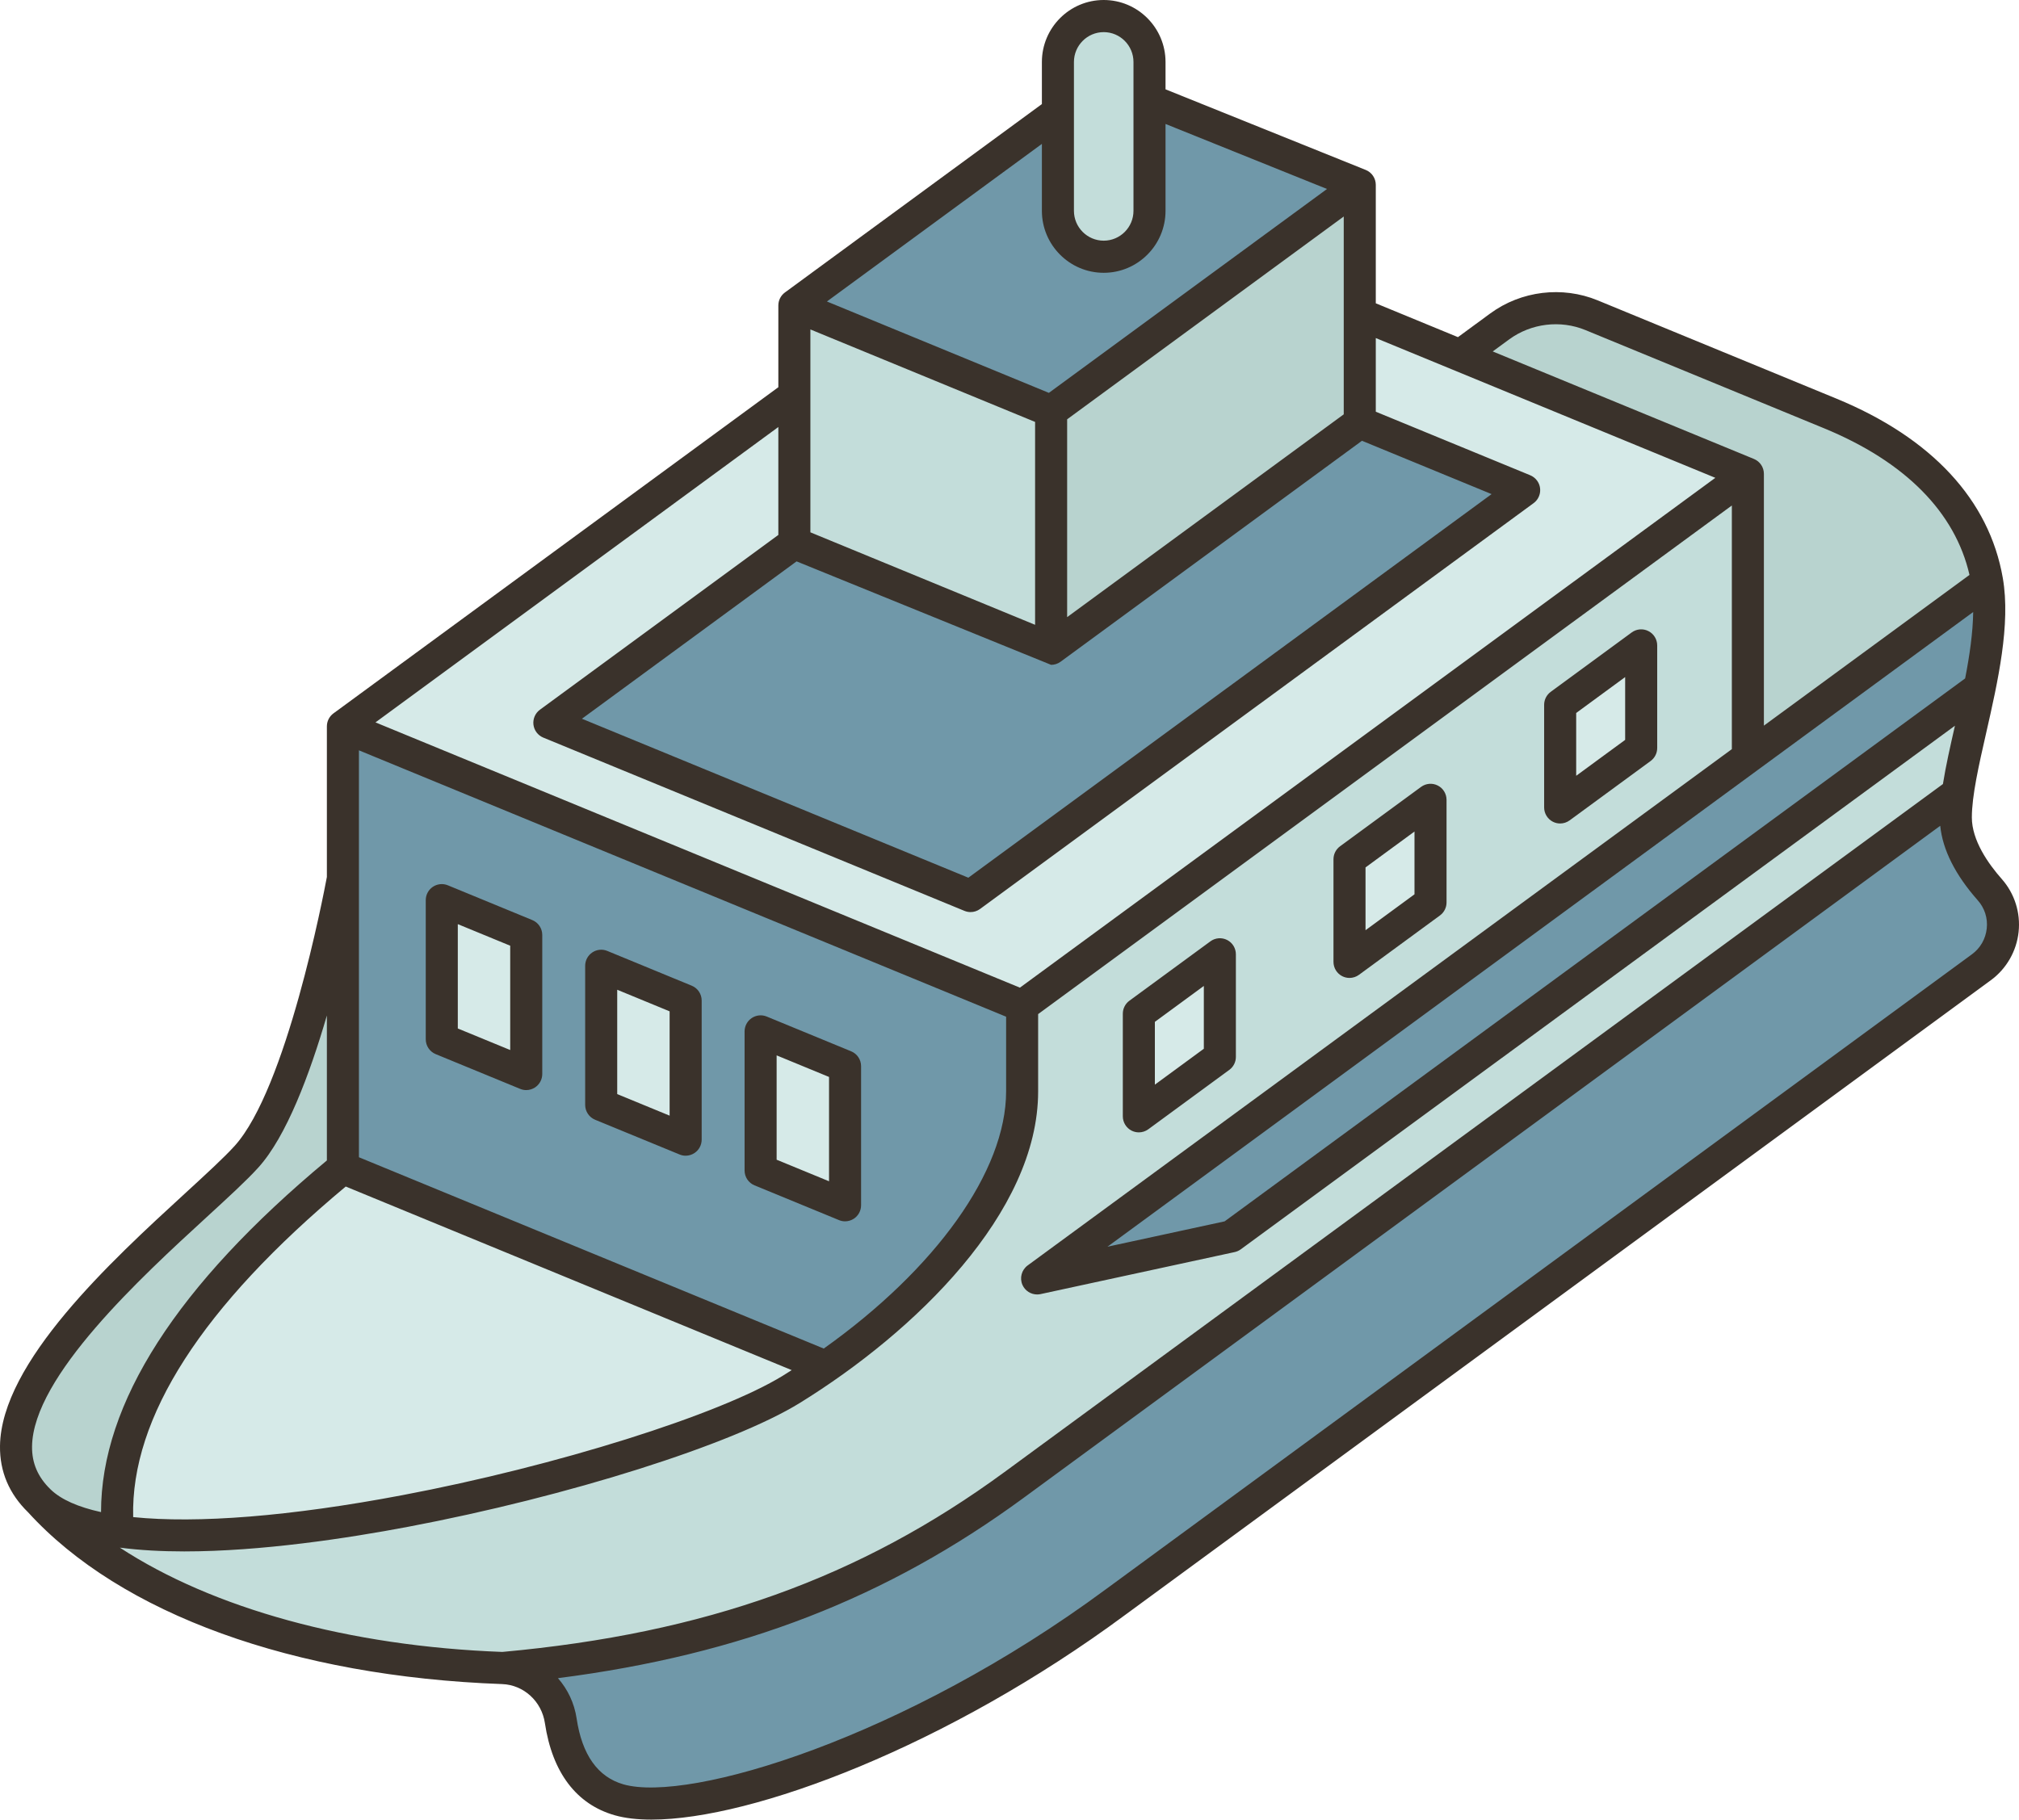 <svg width="71" height="64" viewBox="0 0 71 64" fill="none" xmlns="http://www.w3.org/2000/svg">
<g clip-path="url(#clip0_1_7566)">
<path d="M51.348 12.501C36.158 10.464 22.835 15.711 12.059 30.898C13.293 39.263 2.311 48.072 1.392 52.796C4.702 56.449 10.992 58.426 17.679 58.669C24.551 59.874 38.11 55.361 44.058 50.999L68.846 27.894H68.847C68.993 26.833 69.347 25.517 69.617 24.189C66.686 16.281 60.029 13.105 51.348 12.501Z" fill="#C3DDDA"/>
<path d="M51.348 12.501L47.816 11.047C41.236 7.986 34.612 8.559 27.934 13.906L12.059 25.548L35.944 35.382L61.466 16.666L51.348 12.501Z" fill="#D6EAE8"/>
<path d="M69.974 31.294C70.696 32.112 70.555 33.378 69.674 34.022L39.227 56.349C32.089 61.627 24.386 64.046 21.773 63.304C20.387 62.911 19.886 61.634 19.719 60.523C19.566 59.492 18.718 58.706 17.679 58.669C23.792 58.115 29.71 56.592 35.658 52.23L68.846 27.894H68.847C68.804 28.203 68.778 28.491 68.778 28.752C68.778 29.687 69.352 30.59 69.974 31.294ZM35.944 35.382V38.387C35.944 41.681 32.956 45.348 29.038 48.072L12.059 41.082V30.898V25.548L35.944 35.382ZM29.717 42.392V37.5L26.747 36.278V41.168L29.717 42.392ZM24.112 40.083V35.192L21.141 33.969V38.861L24.112 40.083ZM18.505 37.775V32.883L15.535 31.661V36.553L18.505 37.775Z" fill="#7098A9"/>
<path d="M53.598 17.239L34.131 31.514L19.319 25.419L27.934 19.102L36.964 22.82L47.817 14.86L53.598 17.239Z" fill="#7098A9"/>
<path d="M47.817 11.047V14.86L36.964 22.82C35.86 19.57 35.345 16.567 36.964 14.461C38.959 10.068 42.938 7.802 47.817 6.501V11.047ZM69.874 20.424C69.877 20.438 69.879 20.451 69.88 20.465L61.466 26.635V16.666L51.348 12.501L52.739 11.481C53.674 10.796 54.897 10.646 55.969 11.087L64.362 14.542C67.516 15.84 69.432 17.881 69.874 20.424ZM12.059 30.898V41.082C6.869 45.348 3.773 49.717 4.146 53.862C2.92 53.687 1.962 53.346 1.392 52.796C-2.138 49.398 6.632 42.929 8.665 40.688C10.699 38.447 12.059 30.898 12.059 30.898Z" fill="#B8D3CF"/>
<path d="M36.964 14.461V22.82L27.934 19.102V13.906V10.743C32.617 10.434 36.067 11.266 36.964 14.461ZM40.423 3.524L41.473 7.849C41.473 8.742 39.791 9.629 38.902 9.629C38.011 9.629 36.459 8.453 36.459 7.56L37.203 3.948V2.18C37.203 1.288 37.923 0.565 38.813 0.565C39.258 0.565 39.66 0.746 39.952 1.038C40.243 1.331 40.423 1.735 40.423 2.18V3.524Z" fill="#C3DDDA"/>
<path d="M18.505 32.883V37.775L15.535 36.553V31.661L18.505 32.883Z" fill="#D6EAE8"/>
<path d="M69.88 20.465C70.063 21.563 69.882 22.882 69.617 24.189L43.302 43.486L36.471 44.964L61.466 26.636V26.635L69.88 20.465Z" fill="#7098A9"/>
<path d="M57.713 22.701V26.31L54.864 28.398V24.789L57.713 22.701Z" fill="#D6EAE8"/>
<path d="M50.306 28.133V31.742L47.456 33.832V30.223L50.306 28.133Z" fill="#D6EAE8"/>
<path d="M47.816 6.501L36.964 14.461L27.934 10.743L37.203 3.948V7.414C37.203 8.307 37.923 9.029 38.813 9.029C39.702 9.029 40.423 8.307 40.423 7.414V3.524L47.816 6.501Z" fill="#7098A9"/>
<path d="M42.897 33.565V37.173L40.049 39.263V35.654L42.897 33.565Z" fill="#D6EAE8"/>
<path d="M29.718 37.5V42.392L26.748 41.168V36.278L29.718 37.5Z" fill="#D6EAE8"/>
<path d="M12.058 41.082L29.038 48.072C28.645 48.345 28.243 48.609 27.833 48.862C24.067 51.19 10.506 54.769 4.146 53.862C3.772 49.717 6.869 45.348 12.058 41.082Z" fill="#D6EAE8"/>
<path d="M24.112 35.192V40.083L21.141 38.861V33.969L24.112 35.192Z" fill="#D6EAE8"/>
<path d="M70.396 30.919C69.915 30.375 69.342 29.557 69.342 28.751C69.342 27.993 69.587 26.915 69.847 25.773C70.253 23.985 70.714 21.958 70.43 20.327C69.953 17.581 67.928 15.399 64.576 14.019L56.183 10.564C54.939 10.052 53.492 10.228 52.407 11.024L51.27 11.858L48.381 10.668V6.502C48.381 6.271 48.241 6.063 48.027 5.977L40.987 3.142V2.181C40.987 0.978 40.012 0 38.813 0C37.614 0 36.639 0.978 36.639 2.181V3.66L27.602 10.287C27.457 10.394 27.371 10.563 27.371 10.744V13.619L11.726 25.091C11.581 25.198 11.495 25.367 11.495 25.548V30.845C11.376 31.483 10.069 38.301 8.249 40.307C7.876 40.718 7.24 41.302 6.503 41.978C3.928 44.341 0.036 47.912 0 50.862C-0.011 51.76 0.322 52.543 0.988 53.191C4.24 56.765 10.314 58.967 17.659 59.233C18.416 59.261 19.048 59.838 19.162 60.606C19.422 62.344 20.271 63.465 21.621 63.848C21.979 63.95 22.412 64 22.908 64C26.477 64 33.334 61.409 39.56 56.806L70.008 34.478C70.557 34.076 70.914 33.456 70.986 32.778C71.059 32.103 70.844 31.426 70.396 30.919ZM69.106 23.862L43.065 42.958L38.945 43.85L69.389 21.526C69.379 22.257 69.263 23.058 69.106 23.862ZM53.072 11.937C53.843 11.372 54.871 11.246 55.755 11.61L64.148 15.065C66.996 16.238 68.755 18.016 69.259 20.221L62.029 25.522V16.666C62.029 16.437 61.891 16.23 61.68 16.143L52.493 12.361L53.072 11.937ZM37.766 2.181C37.766 1.602 38.236 1.13 38.813 1.13C39.391 1.13 39.86 1.602 39.86 2.181V7.415C39.86 7.994 39.391 8.465 38.813 8.465C38.236 8.465 37.766 7.994 37.766 7.415V2.181ZM36.639 5.061V7.415C36.639 8.617 37.615 9.595 38.813 9.595C40.012 9.595 40.987 8.617 40.987 7.415V4.36L46.665 6.647L36.885 13.818L29.079 10.604L36.639 5.061ZM47.254 7.615V14.573L37.527 21.706V14.748L47.254 7.615ZM28.498 11.587L36.4 14.84V21.976L28.498 18.723V11.587ZM28.012 19.745L36.963 23.384C37.081 23.384 37.198 23.347 37.296 23.275L47.895 15.503L52.453 17.379L34.053 30.871L20.464 25.28L28.012 19.745ZM27.371 15.019V18.815L18.986 24.963C18.822 25.084 18.735 25.285 18.759 25.488C18.784 25.691 18.916 25.865 19.105 25.943L33.917 32.038C33.986 32.066 34.059 32.08 34.131 32.08C34.249 32.08 34.366 32.043 34.464 31.971L53.931 17.696C54.179 17.514 54.236 17.167 54.06 16.915C53.994 16.821 53.904 16.753 53.805 16.713C53.619 16.637 49.602 14.983 48.381 14.481V11.89L60.321 16.806L35.866 34.738L13.204 25.408L27.371 15.019ZM12.622 26.391L35.381 35.76V38.387C35.381 41.19 32.908 44.63 28.968 47.432L12.622 40.703V26.391ZM12.158 41.733L27.841 48.19C27.741 48.254 27.641 48.318 27.539 48.381C25.312 49.756 19.555 51.566 14.147 52.589C10.205 53.336 6.932 53.59 4.683 53.36C4.595 49.855 7.107 45.947 12.158 41.733ZM1.782 52.389C1.334 51.958 1.12 51.463 1.127 50.876C1.157 48.416 4.98 44.908 7.264 42.812C8.021 42.117 8.675 41.518 9.082 41.068C10.071 39.979 10.893 37.782 11.495 35.717V40.816C6.222 45.203 3.553 49.358 3.553 53.184C2.751 53.008 2.15 52.744 1.782 52.389ZM17.665 58.102C12.269 57.902 7.484 56.571 4.215 54.434C4.921 54.526 5.684 54.567 6.478 54.567C9.177 54.567 12.207 54.107 14.356 53.7C19.971 52.637 25.764 50.805 28.13 49.343C32.18 46.841 36.507 42.649 36.507 38.387V35.668L60.902 17.779V26.349L36.139 44.508C35.924 44.666 35.848 44.952 35.957 45.196C36.049 45.402 36.253 45.529 36.471 45.529C36.51 45.529 36.55 45.525 36.59 45.517L43.42 44.038C43.497 44.021 43.57 43.988 43.634 43.941L68.747 25.526C68.583 26.247 68.425 26.943 68.325 27.576L35.326 51.774C30.244 55.5 24.796 57.453 17.665 58.102ZM69.866 32.657C69.826 33.025 69.641 33.348 69.343 33.566L38.893 55.895C31.821 61.124 24.246 63.416 21.927 62.761C21.024 62.504 20.468 61.723 20.277 60.44C20.196 59.897 19.96 59.412 19.621 59.025C26.075 58.198 31.186 56.21 35.991 52.687L68.23 29.045C68.315 29.888 68.757 30.769 69.552 31.669C69.793 31.942 69.905 32.293 69.866 32.657Z" fill="#3A322B"/>
<path d="M18.719 32.361L15.749 31.138C15.575 31.066 15.377 31.087 15.221 31.192C15.065 31.297 14.972 31.472 14.972 31.661V36.553C14.972 36.782 15.11 36.989 15.321 37.076L18.291 38.298C18.36 38.327 18.433 38.341 18.505 38.341C18.615 38.341 18.725 38.308 18.819 38.245C18.975 38.14 19.069 37.964 19.069 37.775V32.884C19.069 32.654 18.93 32.448 18.719 32.361ZM17.942 36.932L16.099 36.174V32.504L17.942 33.263V36.932ZM24.325 34.669L21.355 33.446C21.181 33.374 20.984 33.395 20.828 33.5C20.672 33.605 20.578 33.781 20.578 33.969V38.861C20.578 39.09 20.716 39.297 20.927 39.384L23.898 40.606C23.966 40.635 24.039 40.649 24.111 40.649C24.222 40.649 24.331 40.616 24.425 40.553C24.581 40.448 24.675 40.272 24.675 40.083V35.192C24.675 34.962 24.537 34.756 24.325 34.669ZM23.548 39.24L21.705 38.482V34.812L23.548 35.571V39.24ZM29.718 42.957C29.828 42.957 29.937 42.924 30.032 42.861C30.187 42.756 30.281 42.58 30.281 42.391V37.5C30.281 37.27 30.143 37.064 29.932 36.977L26.962 35.754C26.788 35.682 26.59 35.703 26.434 35.808C26.278 35.913 26.184 36.089 26.184 36.277V41.169C26.184 41.398 26.322 41.605 26.534 41.692L29.504 42.914C29.573 42.943 29.645 42.957 29.718 42.957ZM29.154 41.548L27.311 40.79V37.12L29.154 37.879V41.548ZM39.793 39.767C39.874 39.808 39.961 39.828 40.048 39.828C40.166 39.828 40.283 39.791 40.381 39.719L43.23 37.63C43.375 37.524 43.461 37.354 43.461 37.174V33.565C43.461 33.352 43.342 33.157 43.153 33.061C42.964 32.965 42.737 32.983 42.565 33.109L39.716 35.198C39.571 35.304 39.485 35.474 39.485 35.654V39.263C39.485 39.476 39.604 39.671 39.793 39.767ZM40.612 35.941L42.334 34.678V36.887L40.612 38.15V35.941ZM47.201 34.335C47.282 34.376 47.369 34.396 47.456 34.396C47.574 34.396 47.691 34.359 47.789 34.287L50.638 32.198C50.783 32.092 50.869 31.922 50.869 31.742V28.133C50.869 27.92 50.75 27.725 50.561 27.629C50.372 27.532 50.145 27.551 49.973 27.677L47.124 29.766C46.979 29.872 46.893 30.042 46.893 30.222V33.831C46.893 34.044 47.012 34.239 47.201 34.335ZM48.02 30.509L49.742 29.246V31.455L48.02 32.718V30.509ZM54.609 28.903C54.69 28.944 54.777 28.964 54.864 28.964C54.981 28.964 55.098 28.927 55.197 28.855L58.046 26.766C58.191 26.66 58.277 26.49 58.277 26.31V22.701C58.277 22.488 58.158 22.293 57.968 22.197C57.78 22.1 57.552 22.119 57.381 22.244L54.532 24.334C54.387 24.44 54.301 24.61 54.301 24.79V28.399C54.301 28.612 54.42 28.806 54.609 28.903ZM55.428 25.077L57.15 23.814V26.023L55.428 27.286V25.077Z" fill="#3A322B"/>
</g>
<defs>
<clipPath id="clip0_1_7566">
<rect width="71" height="64" fill="white"/>
</clipPath>
</defs>
</svg>
